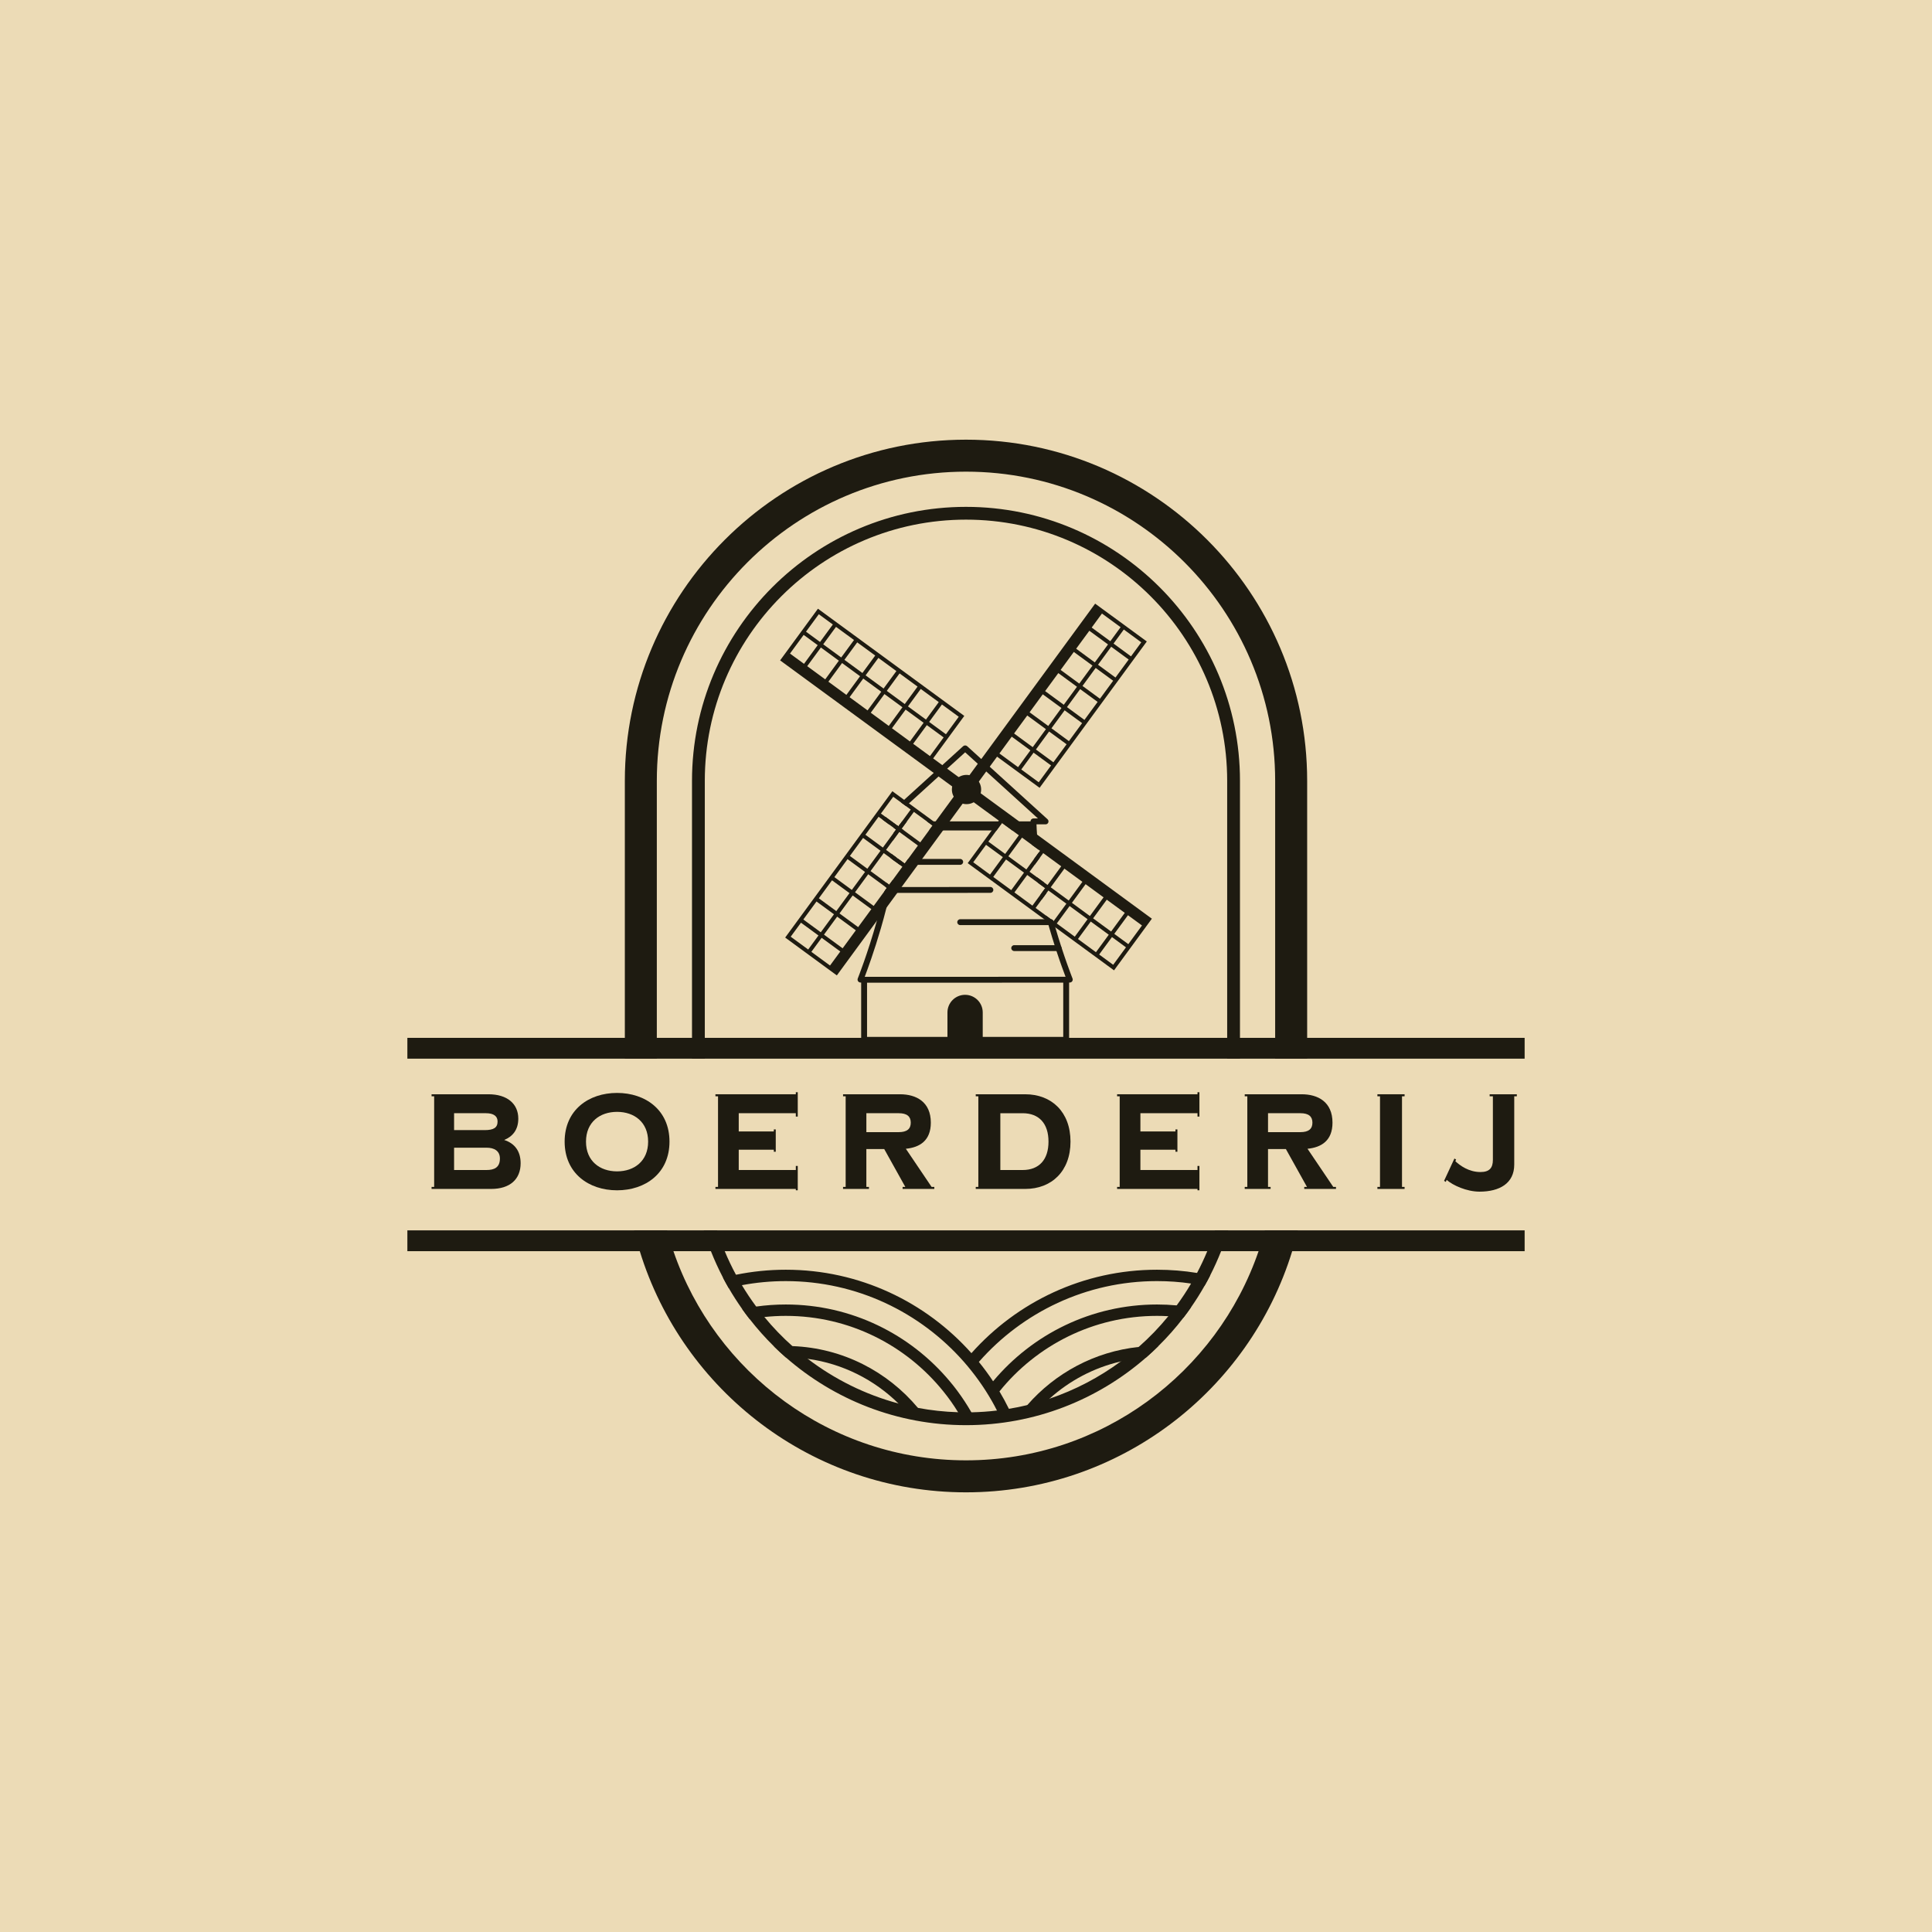 <?xml version="1.0" encoding="utf-8"?>
<!-- Generator: Adobe Illustrator 25.4.1, SVG Export Plug-In . SVG Version: 6.00 Build 0)  -->
<svg version="1.1" id="Layer_1" xmlns="http://www.w3.org/2000/svg" xmlns:xlink="http://www.w3.org/1999/xlink" x="0px" y="0px"
	 viewBox="0 0 2000 2000" style="enable-background:new 0 0 2000 2000;" xml:space="preserve">
<style type="text/css">
	.st0{display:none;fill:#FFFFFF;stroke:#000000;stroke-miterlimit:10;}
	.st1{fill:#ECDBB6;}
	.st2{fill:#AA652D;}
	.st3{fill:#5F3813;}
	.st4{fill:#1E1B11;}
	.st5{fill:#E24F79;}
	.st6{fill:#6A8A3E;}
	.st7{fill:none;stroke:#000000;stroke-width:9.642;stroke-miterlimit:10;}
	.st8{fill:#EF6A96;}
	.st9{fill:#FF88AE;}
</style>
<rect class="st1" width="2000" height="2000"/>
<g>
	<g>
		<g>
			<g>
				<path class="st4" d="M446.76,1228.69h2.68v-93.81h-2.68v-2.1h58.96c19.43,0,30.82,9.94,30.82,25.2
					c0,12.18-6.43,18.76-14.6,22.12c10.99,3.5,17.02,11.76,17.02,24.08c0,16.66-11.12,26.6-30.55,26.6h-61.64V1228.69z
					 M470.07,1152.39v17.5h31.62c9.38,0,13.4-2.52,13.4-8.96c0-5.46-4.02-8.54-12.06-8.54H470.07z M503.7,1211.19
					c8.04,0,13.8-2.66,13.8-11.9c0-7.84-5.76-11.2-13.8-11.2h-33.63v23.1H503.7z"/>
				<path class="st4" d="M638.78,1131.39c29.34,0,54.27,17.64,54.27,50.4c0,32.76-24.92,50.41-54.27,50.41
					c-29.34,0-54.27-17.64-54.27-50.41C584.51,1149.03,609.43,1131.39,638.78,1131.39z M638.78,1212.59
					c17.82,0,32.16-10.64,32.16-30.8c0-20.16-14.34-30.8-32.16-30.8c-17.82,0-32.16,10.64-32.16,30.8
					C606.62,1201.95,620.95,1212.59,638.78,1212.59z"/>
				<path class="st4" d="M740.62,1228.69h2.68v-93.81h-2.68v-2.1h83.21v-2.1h2.01v25.2h-2.01v-3.5h-59.09v18.9h36.31v-2.1h2.01v23.1
					h-2.01v-2.1h-36.31v21h59.09v-4.2h2.01v25.2h-2.01v-1.4h-83.21V1228.69z"/>
				<path class="st4" d="M872.74,1228.69h2.68v-93.81h-2.68v-2.1h58.96c16.75,0,31.89,7.84,31.89,29.4
					c0,18.76-11.66,25.62-25.86,27.02l26.66,39.48h2.81v2.1h-32.83v-2.1h2.81l-21.84-39.2h-18.49v39.2h2.68v2.1h-26.8V1228.69z
					 M896.86,1152.39v19.6h33.5c8.58,0,12.46-3.36,12.46-9.8c0-6.44-3.89-9.8-12.46-9.8H896.86z"/>
				<path class="st4" d="M1010.09,1228.69h2.68v-93.81h-2.68v-2.1h51.19c27.33,0,46.9,18.34,46.9,49c0,30.66-19.56,49-46.9,49
					h-51.19V1228.69z M1035.55,1152.39v58.81h23.05c17.15,0,26.8-10.78,26.8-29.4c0-18.62-9.65-29.4-26.8-29.4H1035.55z"/>
				<path class="st4" d="M1156.42,1228.69h2.68v-93.81h-2.68v-2.1h83.21v-2.1h2.01v25.2h-2.01v-3.5h-59.09v18.9h36.31v-2.1h2.01
					v23.1h-2.01v-2.1h-36.31v21h59.09v-4.2h2.01v25.2h-2.01v-1.4h-83.21V1228.69z"/>
				<path class="st4" d="M1288.54,1228.69h2.68v-93.81h-2.68v-2.1h58.96c16.75,0,31.89,7.84,31.89,29.4
					c0,18.76-11.66,25.62-25.86,27.02l26.66,39.48h2.81v2.1h-32.83v-2.1h2.81l-21.84-39.2h-18.49v39.2h2.68v2.1h-26.8V1228.69z
					 M1312.66,1152.39v19.6h33.5c8.58,0,12.46-3.36,12.46-9.8c0-6.44-3.89-9.8-12.46-9.8H1312.66z"/>
				<path class="st4" d="M1425.89,1228.69h2.68v-93.81h-2.68v-2.1h28.14v2.1h-2.68v93.81h2.68v2.1h-28.14V1228.69z"/>
				<path class="st4" d="M1507.37,1200.41l-0.8,1.68c4.82,4.48,13.94,11.2,26,11.2c9.38,0,12.86-4.34,12.86-12.6v-65.81h-3.35v-2.1
					h28.14v2.1h-2.68v70.71c0,19.46-15.27,28-35.91,28c-13.4,0-27.74-6.58-34.04-12.18l-0.94,2.1l-1.74-1.12l10.72-23.1
					L1507.37,1200.41z"/>
			</g>
			<g>
				<g>
					<g>
						<g>
							<path class="st4" d="M1084.4,848.07l-59.84-54.38l-8.72-7.93l-14.62-13.29c-0.56-0.49-1.28-0.79-2.05-0.79h-0.09
								c-0.77,0-1.49,0.3-2.05,0.79l-21.55,19.59l-8.86,8.07l-30.67,27.85l-3.1,2.82l5.01,3.66l3.1-2.82l30.64-27.85l8.89-8.07
								l18.63-16.93l13.11,11.89l8.72,7.95l53.55,48.65h-4.66c-0.84,0-1.61,0.33-2.19,0.91c-0.56,0.56-0.86,1.33-0.86,2.12v0.07
								c0.07,2.94,0.19,5.88,0.35,8.84c0.02,0.16,0.02,0.33,0.02,0.47c0.3,4.99,0.72,10,1.26,15.02l6.69,4.9
								c-0.65-5.27-1.19-10.52-1.56-15.7c-0.28-3.54-0.47-7.07-0.58-10.54h9.42c1.24,0,2.38-0.79,2.82-1.96
								C1085.64,850.24,1085.33,848.91,1084.4,848.07z M1080.76,913.44l-7.28-5.34c0.4,2.01,0.77,3.99,1.19,5.95l7.32,5.36
								l-4.76,6.51c0.4,1.77,0.82,3.52,1.21,5.25l4.76-6.48C1082.37,920.98,1081.53,917.22,1080.76,913.44z M1110.26,1012.91
								c-0.16-0.44-8.86-22.25-17.84-52.99c-0.61-2.1-1.21-4.24-1.84-6.41l-0.07-0.07h-0.02c-0.42-1-1.38-1.73-2.5-1.84l-5.34-3.92
								c0.35,1.33,0.7,2.64,1.05,3.92c0.23,0.82,0.47,1.63,0.68,2.43c0.35,1.24,0.68,2.45,1.03,3.64c0.33,1.1,0.63,2.17,0.93,3.22
								c1.8,6.23,3.61,12.13,5.36,17.56c0.65,2.1,1.33,4.13,1.96,6.09c4.03,12.27,7.51,21.64,9.4,26.63
								c0.02,0.05,0.05,0.09,0.05,0.12c-1.4,0.28-2.45,1.52-2.45,2.98v59.14H897.57v-59.14c0-1.47-1.05-2.71-2.45-2.98
								c0,0,0-0.02,0.02-0.05c2.96-7.81,9.84-26.56,16.77-50.35c1.89-6.48,3.85-13.67,5.78-21.32c1.26-4.92,2.47-10.03,3.66-15.28
								c0.44-2.01,0.89-4.01,1.33-6.06c0.54-2.45,1.03-4.92,1.54-7.42l-3.73,5.08l-3.05-2.26c-0.3,1.47-0.63,2.94-0.93,4.41
								l0.84,0.61l0.75,0.54l-2.08,2.82l-0.56,0.77c-2.4,10.61-5.04,20.85-7.72,30.39c-9.61,34.24-19.59,59.28-19.78,59.75
								c-0.35,0.91-0.26,1.94,0.26,2.78c0.54,0.82,1.42,1.33,2.4,1.4l0.86,0.05v59.31c0,1.68,1.38,3.03,3.06,3.03h209.17
								c1.68,0,3.03-1.35,3.03-3.03v-59.31l0.89-0.05c0.98-0.07,1.87-0.58,2.38-1.4
								C1110.54,1014.84,1110.64,1013.82,1110.26,1012.91z M1075.44,882.36l-5.15,7.04c0.28,1.91,0.58,3.8,0.89,5.71l5.08-6.93
								C1075.96,886.25,1075.7,884.31,1075.44,882.36z M922.62,883.73c-0.21,1.52-0.44,3.05-0.65,4.59l1.42,1.05l4.1,2.98
								c0.16-1.05,0.33-2.12,0.49-3.19c0.07-0.44,0.12-0.91,0.19-1.38L922.62,883.73z M930.01,855.44l-1.59-1.17l-11.87-8.7
								l-2.73,2.5c-0.12,0.12-0.23,0.23-0.33,0.35l6.74,4.94h5.06c-0.05,1.19-0.09,2.38-0.16,3.59l2.45,1.8l-2.78,3.8
								c-0.19,2.59-0.4,5.2-0.65,7.81l6.74-9.21l0.09,0.07c0.02-0.51,0.07-1.03,0.09-1.54c0.12-2.03,0.21-4.06,0.28-6.09
								L930.01,855.44z"/>
							<path class="st4" d="M894.53,1017.3c-1.68,0-3.04-1.36-3.04-3.04c0-1.68,1.36-3.04,3.04-3.04l210.39-0.07c0,0,0,0,0,0
								c1.68,0,3.04,1.36,3.04,3.04c0,1.68-1.36,3.04-3.04,3.04L894.53,1017.3C894.53,1017.3,894.53,1017.3,894.53,1017.3z"/>
							<path class="st4" d="M999.06,1029.83L999.06,1029.83c-10.09,0-18.27,8.18-18.27,18.27v29.93h36.53v-29.93
								C1017.33,1038.01,1009.15,1029.83,999.06,1029.83z"/>
							<polygon class="st4" points="933.32,857.86 935.82,859.7 928.42,859.7 928.42,854.28 930.02,855.45 931.37,853.6 
								933.78,850.32 938.85,850.32 							"/>
							<polygon class="st4" points="1070.2,850.32 1070.2,859.7 1047.93,859.7 1037.31,851.92 1031.61,859.7 961.67,859.7 
								965.38,854.62 959.51,850.32 							"/>
						</g>
						<path class="st4" d="M997.04,892.21c0,1.68-1.36,3.04-3.04,3.04h-62.58l-3.93-2.88l-4.1-3c0.33-0.13,0.69-0.2,1.07-0.2h5.59
							l6.52,4.78l3.5-4.78H994C995.68,889.17,997.04,890.53,997.04,892.21z"/>
						<path class="st4" d="M1025.26,918.18c-21.32,0.05-68.28,0.12-91.93,0.07c-4.5,0-8.14,0-10.63-0.02c-1.94,0-3.17-0.02-3.5-0.02
							c-0.68-0.07-1.31,0.12-1.84,0.44l0.75,0.54l-2.08,2.82c0.3,1.19,1.33,2.1,2.59,2.24c0.16,0.02,1.14,0.05,2.75,0.05
							c1.77,0.02,4.34,0.02,7.51,0.02c5.46,0.02,12.76,0.02,20.99,0.02c24.35,0,57.02-0.05,75.4-0.07c1.68,0,3.03-1.38,3.03-3.06
							C1028.29,919.55,1026.94,918.18,1025.26,918.18z"/>
						<path class="st4" d="M1090.74,954.63c0,1.23-0.72,2.28-1.77,2.76c-0.39,0.18-0.82,0.28-1.27,0.28H994
							c-1.68,0-3.04-1.36-3.04-3.04c0-1.68,1.36-3.04,3.04-3.04h93.7c0.1,0,0.19,0,0.29,0.01c1.13,0.11,2.08,0.83,2.51,1.84l0,0
							C1090.66,953.81,1090.74,954.21,1090.74,954.63z"/>
						<path class="st4" d="M1095.86,984.51h-45.96c-1.68,0-3.04-1.36-3.04-3.04c0-1.68,1.36-3.04,3.04-3.04h45.96
							c1.68,0,3.04,1.36,3.04,3.04C1098.9,983.15,1097.54,984.51,1095.86,984.51z"/>
					</g>
					<path class="st4" d="M928.17,887.79c-0.07,0.47-0.12,0.93-0.19,1.38h2.08L928.17,887.79z M928.17,887.79
						c-0.07,0.47-0.12,0.93-0.19,1.38h2.08L928.17,887.79z M931.41,895.25l2.73,2.01l-9.91,13.55c-0.51,2.5-1,4.97-1.54,7.42
						c-0.44,2.05-0.89,4.06-1.33,6.06c1.77,0.02,4.34,0.02,7.51,0.02l4.45-6.06l16.84-22.99H931.41z M928.17,887.79
						c-0.07,0.47-0.12,0.93-0.19,1.38h2.08L928.17,887.79z M931.41,895.25l2.73,2.01l-9.91,13.55c-0.51,2.5-1,4.97-1.54,7.42
						c-0.44,2.05-0.89,4.06-1.33,6.06c1.77,0.02,4.34,0.02,7.51,0.02l4.45-6.06l16.84-22.99H931.41z M1082.65,947.68l-10.61-7.77
						l6.41-8.75c-0.4-1.73-0.82-3.47-1.21-5.25l-8.49,11.59l-18.63-13.67l13.25-18.07l11.31,8.28c-0.42-1.96-0.79-3.94-1.19-5.95
						l-7.7-5.64l5.39-7.35c-0.3-1.91-0.61-3.8-0.89-5.71l-7.81,10.66l-18.63-13.64l14.16-19.33l10.4,7.63
						c-0.54-5.01-0.96-10.03-1.26-15.02c0-0.14,0-0.3-0.02-0.47l-12.15-8.91h-21.55l-6.88,9.38l-24.77,33.82l79.29,58.09h2.64
						C1083.35,950.31,1083,949.01,1082.65,947.68z M1031.6,859.69l5.71-7.77l10.61,7.77l6.79,4.97l-14.16,19.33l-17.4-12.76
						L1031.6,859.69z M1007.49,892.62l13.25-18.07l17.4,12.73l-13.25,18.1L1007.49,892.62z M1028.2,907.78l13.25-18.07l18.61,13.64
						l-13.22,18.1L1028.2,907.78z M928.17,887.79c-0.07,0.47-0.12,0.93-0.19,1.38h2.08L928.17,887.79z M931.41,895.25l2.73,2.01
						l-9.91,13.55c-0.51,2.5-1,4.97-1.54,7.42c-0.44,2.05-0.89,4.06-1.33,6.06c1.77,0.02,4.34,0.02,7.51,0.02l4.45-6.06l16.84-22.99
						H931.41z M928.17,887.79c-0.07,0.47-0.12,0.93-0.19,1.38h2.08L928.17,887.79z M1073.53,863.91l-5.74-4.22l-0.68-0.47
						l-12.15-8.91l-14.02-10.28h-0.02l-3.54-2.59l-22.23-16.28l-6.97-5.11l5.08-6.93l7.67-10.49l3.61-4.94l7.63-10.4l44.01,32.25
						l110.99-151.49l-53.48-39.16l-110.99,151.47l-2.59,3.54l-4.29,5.85l-3.61,4.92l-8.63,11.78l-4.87,6.65l-6.27-4.59l-11.96-8.79
						l-5.01-3.66l-9.49-6.95l32.25-44.01L846.73,630.14l-39.16,53.48l151.47,110.96l3.54,2.59v0.02l4.01,2.94l4.99,3.66l14.11,10.33
						l6.09,4.45l-4.48,6.13l-18.77,25.61l-0.75,1l-1.35-1l-25.49-18.68l-5.01-3.66l-12.15-8.89L812.82,970.56l53.48,39.18
						l41.44-56.58l9.96-13.6l11.17-15.25l4.45-6.06l16.84-22.99l4.45-6.09l21.6-29.48l1.05-1.42v-0.02l2.61-3.54l3.19-4.38
						l13.48-18.4l4.71-6.41l6.76,4.97L1034,849.5l-0.58,0.82l-6.88,9.38l-24.77,33.82l79.29,58.09l3.31,2.43l4.59,3.36l3.45,2.54
						l60.82,44.57l39.18-53.48L1073.53,863.91z M1075.3,809.8l-18.07-13.25l12.73-17.4l18.1,13.25L1075.3,809.8z M1090.46,789.12
						l-18.07-13.25l13.64-18.63l18.1,13.25L1090.46,789.12z M1106.53,767.2l-18.07-13.27l13.64-18.61l18.1,13.25L1106.53,767.2z
						 M1122.6,745.25L1104.53,732l13.64-18.63l18.1,13.25L1122.6,745.25z M1138.67,723.33l-18.07-13.25l13.64-18.63l18.1,13.25
						L1138.67,723.33z M1154.74,701.38l-18.07-13.25l13.64-18.63l18.1,13.25L1154.74,701.38z M1181.44,664.93l-10.63,14.53
						l-18.07-13.25l10.63-14.53L1181.44,664.93z M1140.74,635.11l19.31,14.16l-10.63,14.53l-19.31-14.16L1140.74,635.11z
						 M1127.68,652.95l19.33,14.16l-13.67,18.61l-19.31-14.16L1127.68,652.95z M1111.61,674.87l19.33,14.16l-13.67,18.63
						l-19.31-14.16L1111.61,674.87z M1095.55,696.79l19.33,14.16l-13.67,18.63l-19.31-14.16L1095.55,696.79z M1079.48,718.73
						l19.33,14.16l-13.67,18.63l-19.31-14.16L1079.48,718.73z M1063.41,740.66l19.33,14.16l-13.67,18.63l-19.31-14.16
						L1063.41,740.66z M1047.34,762.6l19.33,14.16l-12.76,17.4L1034.61,780L1047.34,762.6z M992.49,741.99l-13.25,18.1l-17.4-12.76
						l13.25-18.07L992.49,741.99z M971.8,726.83l-13.25,18.07l-18.63-13.64l13.25-18.07L971.8,726.83z M949.86,710.76l-13.25,18.07
						L918,715.19l13.22-18.07L949.86,710.76z M927.94,694.69l-13.25,18.07l-18.63-13.64l13.25-18.07L927.94,694.69z M906.02,678.62
						l-13.25,18.07l-18.63-13.64l13.25-18.07L906.02,678.62z M884.07,662.55l-13.25,18.07l-18.63-13.64l13.25-18.07L884.07,662.55z
						 M847.62,635.85l14.53,10.63l-13.25,18.07l-14.53-10.63L847.62,635.85z M817.79,676.57l14.16-19.33l14.53,10.63l-14.16,19.33
						L817.79,676.57z M835.63,689.61l14.16-19.31l18.61,13.64l-14.13,19.33L835.63,689.61z M857.55,705.68l14.16-19.31l18.63,13.64
						l-14.16,19.33L857.55,705.68z M879.48,721.74l14.16-19.31l18.63,13.64l-14.16,19.33L879.48,721.74z M901.42,737.81l14.16-19.31
						l18.63,13.64l-14.16,19.33L901.42,737.81z M923.34,753.88l14.16-19.31l18.63,13.64l-14.16,19.33L923.34,753.88z M945.29,769.95
						l14.16-19.31l17.4,12.73l-14.16,19.33L945.29,769.95z M924.67,824.8l8.16,5.99l5.01,3.66l4.92,3.59l-9,12.27l-2.4,3.29
						l-1.35,1.84l-1.59-1.17l-11.87-8.7l-4.62-3.38L924.67,824.8z M909.51,845.51l3.99,2.92l6.74,4.94l4.9,3.59l2.45,1.8l-2.78,3.8
						l-10.87,14.83l-18.07-13.25L909.51,845.51z M893.45,867.43l18.07,13.25l-13.64,18.63l-18.07-13.25L893.45,867.43z
						 M877.38,889.38l18.1,13.25l-13.67,18.61l-18.07-13.25L877.38,889.38z M861.31,911.3l18.1,13.25l-13.67,18.63l-18.07-13.25
						L861.31,911.3z M845.24,933.22l18.1,13.25l-13.67,18.63l-18.07-13.25L845.24,933.22z M818.54,969.67l10.63-14.51l18.1,13.25
						l-10.63,14.51L818.54,969.67z M859.23,999.5l-19.31-14.16l10.63-14.53l19.33,14.16L859.23,999.5z M872.29,981.68l-19.31-14.16
						l13.64-18.63l19.33,14.16L872.29,981.68z M888.36,959.76l-19.31-14.16l13.64-18.63l19.33,14.16L888.36,959.76z M915.46,922.77
						l-11.03,15.04l-19.31-14.16l13.64-18.63l17.75,13.01l0.84,0.61l0.75,0.54l-2.08,2.82L915.46,922.77z M934.14,897.26
						l-9.91,13.55l-3.73,5.08l-3.05-2.26l-16.25-11.89l13.64-18.63l7.14,5.22l1.42,1.05l4.1,2.98l3.92,2.89L934.14,897.26z
						 M936.57,893.95l-6.51-4.78l-1.89-1.38l-5.55-4.06l-5.36-3.94l6.9-9.42l6.74-9.21l0.09,0.07l19.22,14.09l-10.14,13.85
						L936.57,893.95z M952.63,872.02l-16.81-12.34l-2.5-1.82l5.53-7.56l7.21-9.84l13.46,9.84l5.88,4.31l-3.73,5.06L952.63,872.02z
						 M1164.37,945l-14.16,19.33l-18.63-13.67l14.16-19.31L1164.37,945z M1142.42,928.93l-14.16,19.33l-18.61-13.67l14.16-19.31
						L1142.42,928.93z M1120.5,912.86l-14.16,19.33l-18.63-13.67l14.16-19.31L1120.5,912.86z M1098.58,896.79l-14.16,19.33
						l-3.66-2.68l-7.28-5.34l-7.7-5.64l5.39-7.35l5.08-6.93l3.68-5.04L1098.58,896.79z M1075.09,879.6l1.54,1.12l-1.19,1.63
						l-5.15,7.04l-7.81,10.66l-18.63-13.64l14.16-19.33l10.4,7.63L1075.09,879.6z M1031.6,859.69l5.71-7.77l10.61,7.77l6.79,4.97
						l-14.16,19.33l-17.4-12.76L1031.6,859.69z M1007.49,892.62l13.25-18.07l17.4,12.73l-13.25,18.1L1007.49,892.62z M1028.2,907.78
						l13.25-18.07l18.61,13.64l-13.22,18.1L1028.2,907.78z M1050.12,923.84l13.25-18.07l11.31,8.28l7.32,5.36l-4.76,6.51
						l-8.49,11.59L1050.12,923.84z M1090.67,953.58l-0.09-0.07l-0.07-0.07h-0.02l-2.5-1.84l-5.34-3.92l-10.61-7.77l6.41-8.75
						l4.76-6.48l2.08-2.85l18.63,13.64L1090.67,953.58z M1093.98,955.98l13.25-18.07l18.63,13.64l-13.25,18.1L1093.98,955.98z
						 M1115.91,972.05l13.25-18.07l18.63,13.64l-13.25,18.1L1115.91,972.05z M1152.36,998.75l-14.51-10.63l13.25-18.07l14.51,10.63
						L1152.36,998.75z M1153.5,966.73l14.16-19.31l14.53,10.63l-14.16,19.33L1153.5,966.73z M928.17,887.79
						c-0.07,0.47-0.12,0.93-0.19,1.38h2.08L928.17,887.79z M931.41,895.25l2.73,2.01l-9.91,13.55c-0.51,2.5-1,4.97-1.54,7.42
						c-0.44,2.05-0.89,4.06-1.33,6.06c1.77,0.02,4.34,0.02,7.51,0.02l4.45-6.06l16.84-22.99H931.41z M928.17,887.79
						c-0.07,0.47-0.12,0.93-0.19,1.38h2.08L928.17,887.79z M931.41,895.25l2.73,2.01l-9.91,13.55c-0.51,2.5-1,4.97-1.54,7.42
						c-0.44,2.05-0.89,4.06-1.33,6.06c1.77,0.02,4.34,0.02,7.51,0.02l4.45-6.06l16.84-22.99H931.41z M928.17,887.79
						c-0.07,0.47-0.12,0.93-0.19,1.38h2.08L928.17,887.79z M931.41,895.25l2.73,2.01l-9.91,13.55c-0.51,2.5-1,4.97-1.54,7.42
						c-0.44,2.05-0.89,4.06-1.33,6.06c1.77,0.02,4.34,0.02,7.51,0.02l4.45-6.06l16.84-22.99H931.41z M928.17,887.79
						c-0.07,0.47-0.12,0.93-0.19,1.38h2.08L928.17,887.79z M928.17,887.79c-0.07,0.47-0.12,0.93-0.19,1.38h2.08L928.17,887.79z"/>
				</g>
				<circle class="st4" cx="1000.53" cy="817.31" r="15.14"/>
			</g>
			<path class="st4" d="M1000,455.15c-194.74,0-353.17,158.43-353.17,353.17v287.61h33.11V808.32
				c0-176.48,143.58-320.06,320.06-320.06c176.48,0,320.04,143.58,320.04,320.06v287.61h33.13V808.32
				C1353.17,613.58,1194.74,455.15,1000,455.15z M1302.87,1295.22c-43.14,125.83-162.59,216.52-302.87,216.52
				s-259.75-90.69-302.87-216.52c-2.43-7.08-4.63-14.25-6.55-21.55h-34.14c1.73,7.28,3.69,14.46,5.87,21.55
				c44.35,144.39,178.95,249.64,337.68,249.64s293.33-105.24,337.68-249.64c2.18-7.08,4.14-14.27,5.87-21.55h-34.16
				C1307.47,1280.97,1305.28,1288.13,1302.87,1295.22z"/>
			<path class="st4" d="M1000,524.7c-156.4,0-283.64,127.22-283.64,283.62v287.61h13.25V808.32
				c0-149.09,121.31-270.39,270.39-270.39s270.37,121.31,270.37,270.39v287.61h13.25V808.32
				C1283.62,651.92,1156.38,524.7,1000,524.7z M1257.66,1273.67c-2.33,7.32-4.97,14.51-7.89,21.55c-3.2,7.7-6.74,15.21-10.6,22.53
				c-1.98,3.71-4.03,7.36-6.17,10.97c-4.59,7.81-9.58,15.36-14.91,22.64c-2.79,3.8-5.7,7.53-8.66,11.18
				c-9.34,11.44-19.61,22.08-30.68,31.83c-5.97,5.29-12.18,10.3-18.6,15.04c-22.21,16.39-47.02,29.46-73.67,38.49h-0.02
				c-7.53,2.54-15.17,4.76-22.98,6.64h-0.02c-6.27,1.51-12.61,2.82-19.05,3.86c-4.07,0.7-8.19,1.28-12.33,1.77
				c-8.7,1.05-17.54,1.66-26.5,1.86c-1.83,0.02-3.71,0.04-5.57,0.04c-2.75,0-5.48-0.04-8.21-0.13c-14.15-0.43-28.03-1.94-41.56-4.48
				c-6.83-1.26-13.57-2.79-20.18-4.57c-34.46-9.24-66.22-25.13-93.83-46.21c-5.48-4.2-10.82-8.6-15.96-13.18
				c-10.41-9.28-20.12-19.35-28.97-30.12c-2.92-3.52-5.74-7.13-8.49-10.82c-5.27-7.13-10.22-14.51-14.81-22.15
				c-2.13-3.54-4.18-7.15-6.14-10.8c-4.27-7.89-8.15-16.04-11.63-24.39c-2.92-7.04-5.57-14.23-7.89-21.55h-13.87
				c2.2,7.32,4.69,14.51,7.47,21.55c3.71,9.43,7.92,18.6,12.57,27.5c1.88,3.61,3.84,7.17,5.87,10.67
				c4.31,7.45,8.96,14.68,13.91,21.68c2.52,3.56,5.1,7.04,7.79,10.48c7.74,9.96,16.13,19.39,25.13,28.23
				c3.95,3.9,8.02,7.7,12.22,11.35c49.9,43.69,115.21,70.19,186.59,70.19c71.15,0,136.29-26.35,186.14-69.79
				c4.48-3.9,8.83-7.96,13.06-12.16c9.3-9.15,17.98-18.99,25.94-29.38c2.71-3.52,5.31-7.1,7.85-10.75
				c4.97-7.13,9.62-14.51,13.91-22.1c2.03-3.54,3.97-7.15,5.82-10.8c4.16-8.15,7.96-16.53,11.33-25.11
				c2.77-7.04,5.27-14.23,7.47-21.55H1257.66z"/>
			<rect x="421.71" y="1074.38" class="st4" width="1156.59" height="21.55"/>
			<rect x="421.71" y="1273.67" class="st4" width="1156.59" height="21.55"/>
		</g>
		<g>
			<path class="st4" d="M955.65,1464.23H940.6c-3.35-3.95-6.87-7.74-10.56-11.35c-24.94-24.51-57.54-41.24-93.83-46.21
				c-7.42-1.02-15.02-1.56-22.74-1.56h-0.06c-4.2-3.65-8.28-7.45-12.22-11.35c4.05-0.28,8.15-0.43,12.29-0.43
				c2.28,0,4.54,0.04,6.78,0.15c52.16,1.94,98.61,26.43,129.97,63.96C952.1,1459.66,953.9,1461.92,955.65,1464.23z"/>
			<path class="st4" d="M1006.81,1464.23h-13.61c-0.47-0.77-0.94-1.54-1.41-2.3c-2.37-3.88-4.86-7.66-7.49-11.37
				c-2.47-3.46-5.04-6.85-7.72-10.16c-38.4-47.68-97.26-78.21-163.1-78.21c-7.49,0-14.89,0.41-22.19,1.17
				c-5.14,0.53-10.22,1.26-15.23,2.18c-2.69-3.44-5.27-6.91-7.79-10.48c4.8-1,9.64-1.86,14.53-2.52
				c10.03-1.41,20.27-2.13,30.68-2.13c68.1,0,129.12,30.94,169.7,79.49c2.69,3.16,5.25,6.42,7.72,9.73
				c5.31,7.15,10.22,14.61,14.68,22.38c0.02,0.02,0.02,0.04,0.04,0.06C1006.02,1462.78,1006.4,1463.5,1006.81,1464.23z"/>
			<path class="st4" d="M1252.73,1320.33c-1.86,3.65-3.8,7.25-5.82,10.8c-4.59-0.94-9.24-1.75-13.91-2.41
				c-11.52-1.69-23.3-2.54-35.27-2.54c-73.41,0-139.4,32.41-184.42,83.67c5.23,6.44,10.13,13.12,14.72,20.05
				c40.6-48.56,101.62-79.49,169.7-79.49c6.85,0,13.65,0.32,20.35,0.94c5.01,0.45,9.98,1.09,14.91,1.88
				c-2.54,3.65-5.14,7.23-7.85,10.75c-5.18-0.68-10.43-1.17-15.72-1.45c-3.88-0.23-7.77-0.34-11.69-0.34
				c-65.84,0-124.68,30.53-163.1,78.19c3.5,5.87,6.74,11.86,9.77,18.01c0.94,1.94,1.88,3.88,2.77,5.85h-13.06
				c-0.68-1.37-1.34-2.73-2.05-4.07c-1.64-3.24-3.35-6.46-5.14-9.6c-2.11-3.69-4.31-7.34-6.59-10.92
				c-4.57-7.1-9.47-13.97-14.72-20.55c-2.47-3.14-5.06-6.21-7.7-9.24c-45.04-51.27-111.02-83.67-184.44-83.67
				c-15.53,0-30.74,1.45-45.49,4.22c-4.59,0.87-9.13,1.86-13.63,2.99c-2.03-3.5-3.99-7.06-5.87-10.67c4.4-1.15,8.85-2.2,13.36-3.11
				c16.68-3.41,33.94-5.21,51.63-5.21c76.31,0,144.99,33.43,192.14,86.38c47.15-52.95,115.8-86.38,192.12-86.38
				c14.1,0,27.95,1.13,41.43,3.35C1243.73,1318.47,1248.25,1319.35,1252.73,1320.33z"/>
			<path class="st4" d="M1199.2,1393.36c-4.22,4.2-8.58,8.26-13.06,12.16c-8.88,0.6-17.58,1.92-26.01,3.88
				c-27.86,6.44-53.08,19.93-73.67,38.49h-0.02c-5.65,5.08-10.94,10.54-15.85,16.34h-15.04c2.52-3.33,5.16-6.57,7.89-9.71h0.02
				c28.78-32.98,69.44-55.3,115.27-60.16c6.23-0.68,12.57-1.02,18.99-1.02C1198.22,1393.33,1198.71,1393.33,1199.2,1393.36z"/>
		</g>
	</g>
</g>
</svg>
